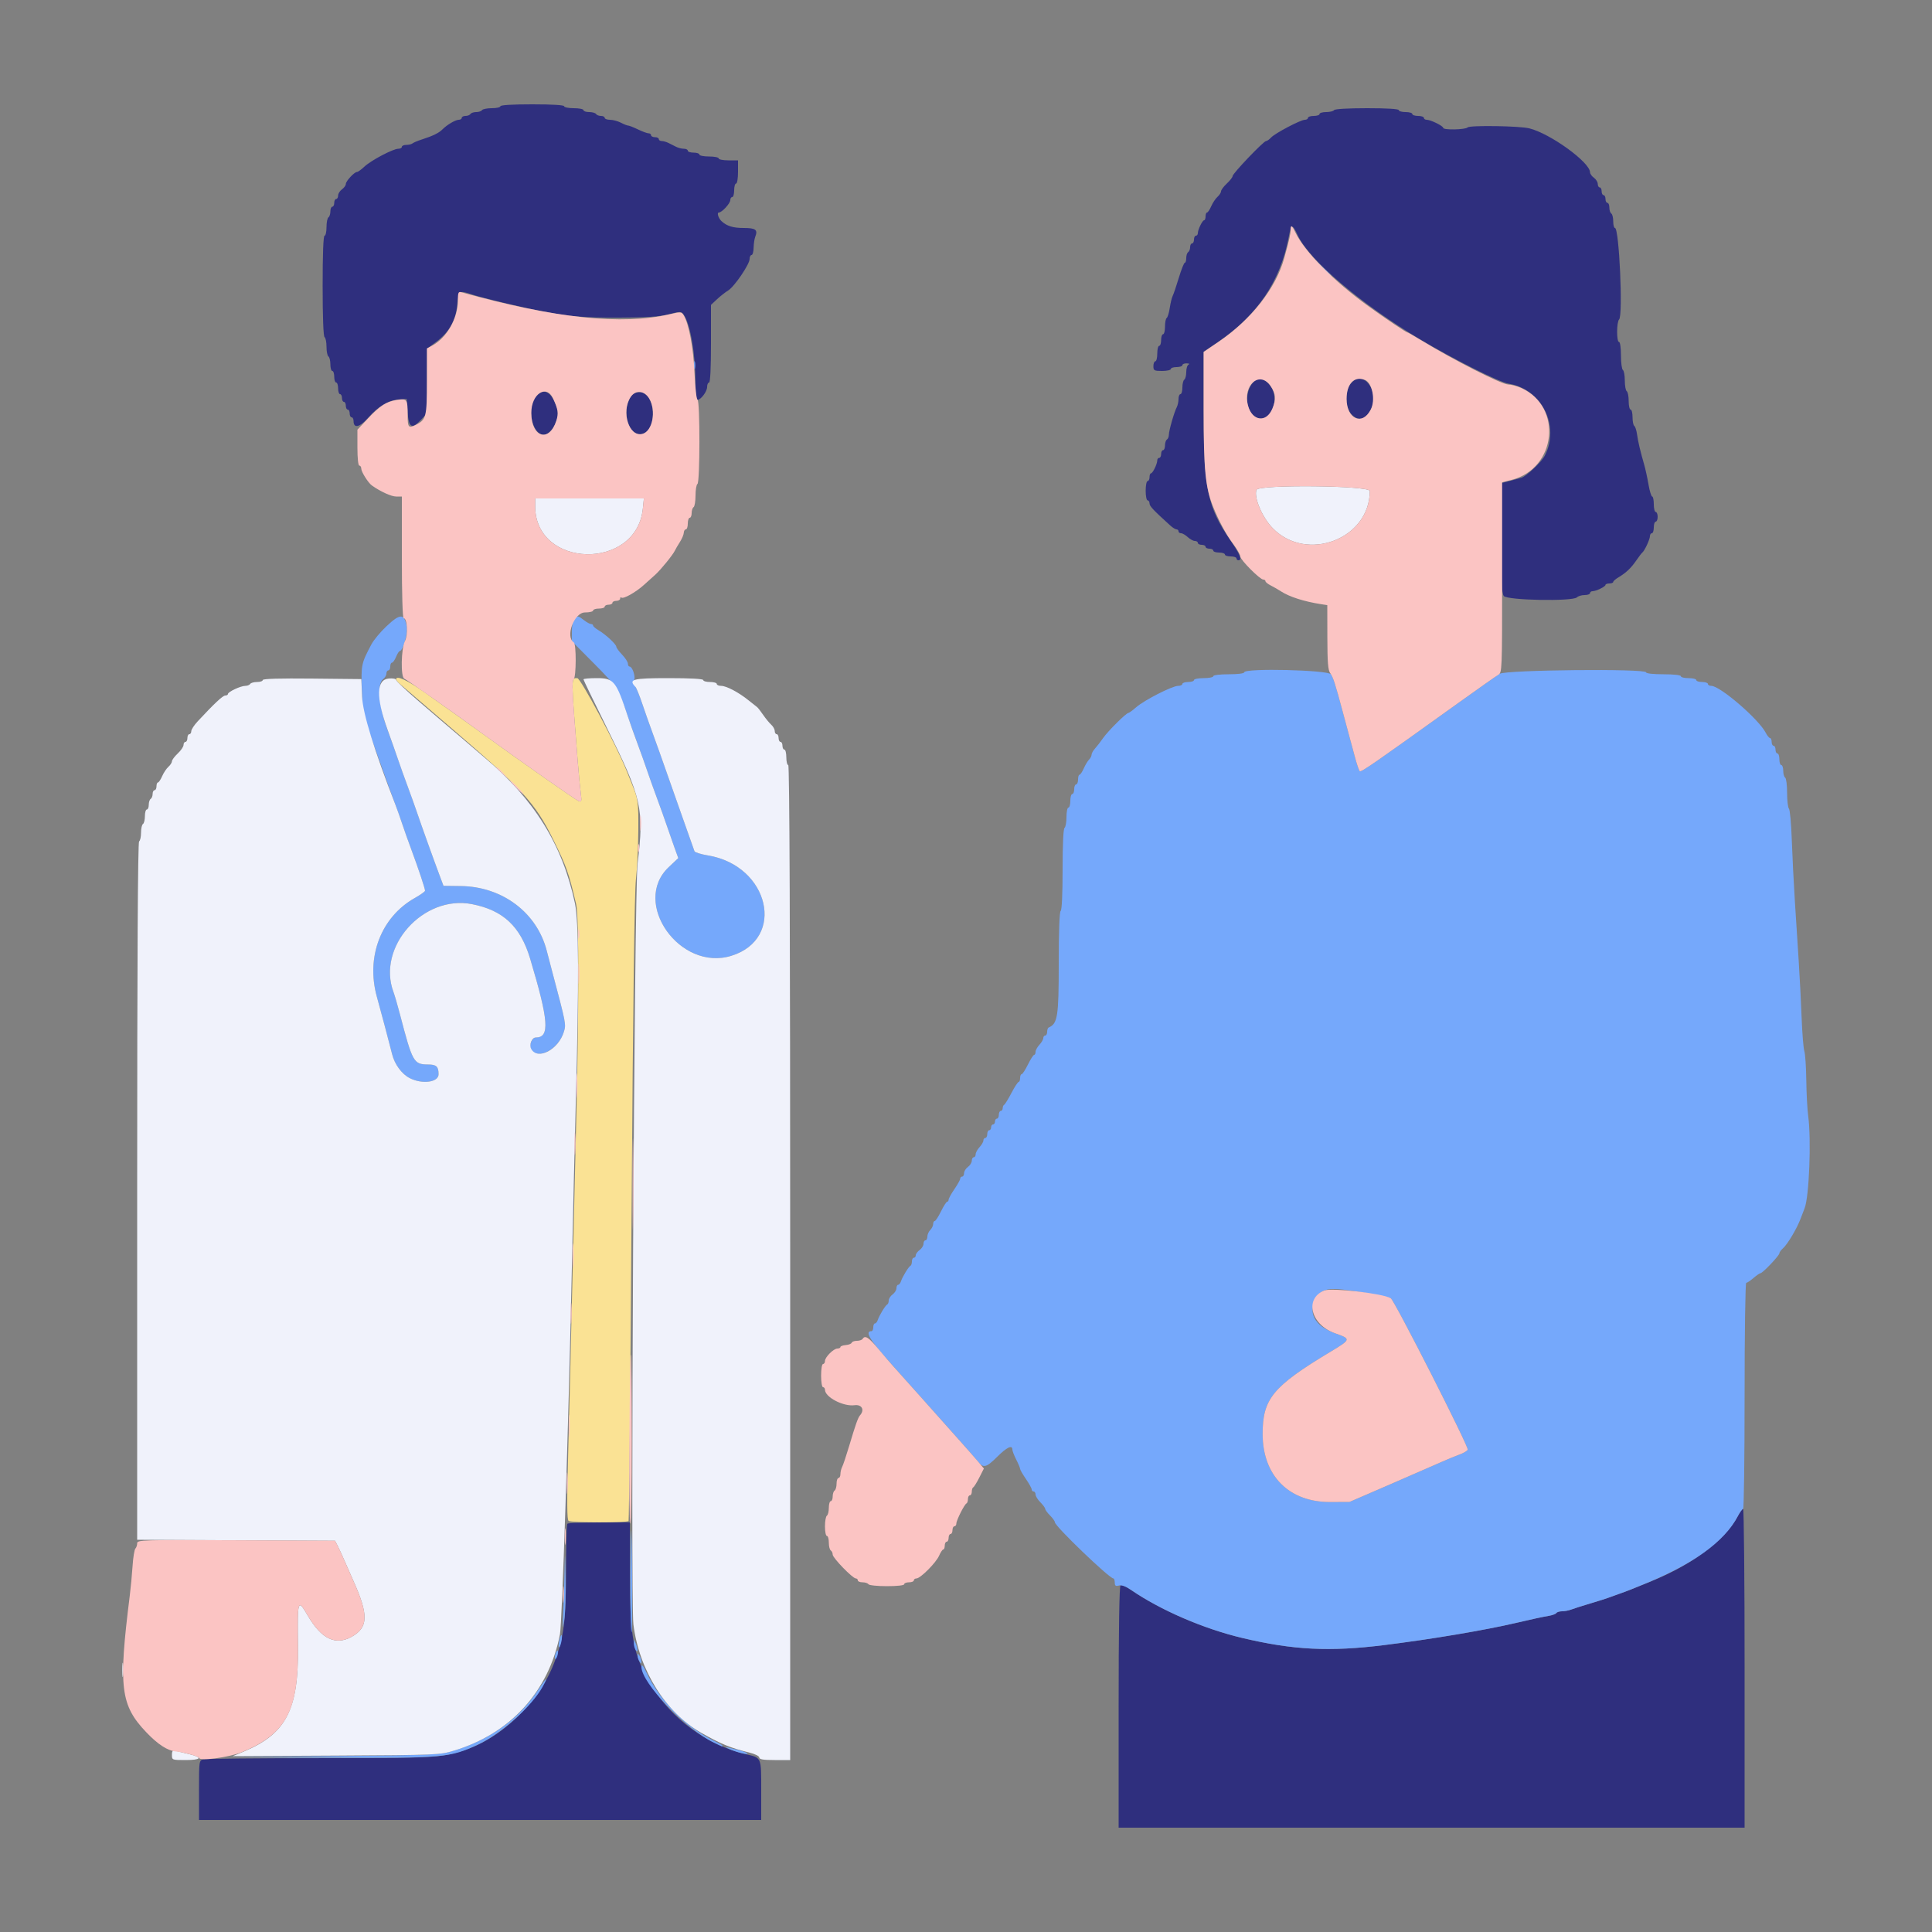 <svg id="svg" version="1.1" xmlns="http://www.w3.org/2000/svg" xmlns:xlink="http://www.w3.org/1999/xlink" width="400" height="400" viewBox="0, 0, 400,400"><rect x="0" y="0" width="400" height="400" fill="#808080" stroke="none"/><g id="svgg"><path id="path0" d="M103.600 22.000 C 103.600 22.220,102.801 22.400,101.824 22.400 C 100.847 22.400,99.936 22.580,99.800 22.800 C 99.664 23.020,99.124 23.200,98.600 23.200 C 98.076 23.200,97.536 23.380,97.400 23.600 C 97.264 23.820,96.803 24.000,96.376 24.000 C 95.949 24.000,95.600 24.180,95.600 24.400 C 95.600 24.620,95.324 24.800,94.986 24.800 C 94.304 24.800,92.526 25.847,91.600 26.792 C 90.886 27.522,89.581 28.162,87.400 28.855 C 86.520 29.135,85.629 29.507,85.420 29.682 C 85.211 29.857,84.626 30.000,84.120 30.000 C 83.614 30.000,83.200 30.180,83.200 30.400 C 83.200 30.620,82.865 30.800,82.456 30.800 C 81.380 30.800,76.809 33.213,75.446 34.500 C 74.805 35.105,74.120 35.600,73.922 35.600 C 73.368 35.600,71.600 37.498,71.600 38.094 C 71.600 38.385,71.240 38.883,70.800 39.200 C 70.360 39.517,70.000 40.097,70.000 40.488 C 70.000 40.880,69.820 41.200,69.600 41.200 C 69.380 41.200,69.200 41.560,69.200 42.000 C 69.200 42.440,69.020 42.800,68.800 42.800 C 68.580 42.800,68.400 43.239,68.400 43.776 C 68.400 44.313,68.220 44.864,68.000 45.000 C 67.780 45.136,67.600 46.047,67.600 47.024 C 67.600 48.001,67.420 48.800,67.200 48.800 C 66.944 48.800,66.800 52.525,66.800 59.176 C 66.800 65.663,66.950 69.645,67.200 69.800 C 67.420 69.936,67.600 70.836,67.600 71.800 C 67.600 72.764,67.780 73.664,68.000 73.800 C 68.220 73.936,68.400 74.667,68.400 75.424 C 68.400 76.181,68.580 76.800,68.800 76.800 C 69.020 76.800,69.200 77.340,69.200 78.000 C 69.200 78.660,69.380 79.200,69.600 79.200 C 69.820 79.200,70.000 79.740,70.000 80.400 C 70.000 81.060,70.180 81.600,70.400 81.600 C 70.620 81.600,70.800 81.960,70.800 82.400 C 70.800 82.840,70.980 83.200,71.200 83.200 C 71.420 83.200,71.600 83.560,71.600 84.000 C 71.600 84.440,71.780 84.800,72.000 84.800 C 72.220 84.800,72.400 85.160,72.400 85.600 C 72.400 86.040,72.580 86.400,72.800 86.400 C 73.020 86.400,73.200 86.741,73.200 87.157 C 73.200 88.796,74.491 88.482,76.312 86.400 C 78.329 84.095,80.537 82.814,82.710 82.687 L 84.200 82.600 84.400 85.400 C 84.631 88.628,85.291 88.941,87.300 86.774 L 88.400 85.587 88.400 78.893 L 88.400 72.199 90.285 70.799 C 92.984 68.797,94.358 66.375,94.665 63.081 C 94.942 60.115,94.991 60.081,97.686 60.957 C 100.025 61.717,107.407 63.492,111.800 64.350 C 117.878 65.538,120.751 65.789,128.000 65.764 C 133.872 65.744,136.443 65.574,138.400 65.076 C 140.842 64.454,141.031 64.455,141.512 65.100 C 142.883 66.936,143.968 73.071,143.988 79.100 C 143.995 81.191,144.167 82.800,144.384 82.800 C 145.090 82.800,146.400 81.061,146.400 80.125 C 146.400 79.616,146.580 79.200,146.800 79.200 C 147.053 79.200,147.200 76.253,147.200 71.160 L 147.200 63.121 148.449 61.954 C 149.136 61.312,150.171 60.499,150.749 60.147 C 152.043 59.359,155.200 54.725,155.200 53.613 C 155.200 53.166,155.380 52.800,155.600 52.800 C 155.820 52.800,156.013 52.125,156.028 51.300 C 156.044 50.475,156.199 49.440,156.373 49.000 C 156.941 47.564,156.451 47.200,153.952 47.200 C 151.768 47.200,150.499 46.810,149.393 45.800 C 148.742 45.205,148.365 44.000,148.831 44.000 C 149.463 44.000,151.200 42.107,151.200 41.418 C 151.200 41.078,151.380 40.800,151.600 40.800 C 151.820 40.800,152.000 40.170,152.000 39.400 C 152.000 38.630,152.180 38.000,152.400 38.000 C 152.622 38.000,152.800 36.933,152.800 35.600 L 152.800 33.200 150.800 33.200 C 149.700 33.200,148.800 33.020,148.800 32.800 C 148.800 32.580,147.900 32.400,146.800 32.400 C 145.700 32.400,144.800 32.220,144.800 32.000 C 144.800 31.780,144.260 31.600,143.600 31.600 C 142.940 31.600,142.400 31.420,142.400 31.200 C 142.400 30.980,142.038 30.800,141.595 30.800 C 141.152 30.800,140.432 30.620,139.995 30.400 C 139.558 30.180,138.842 29.820,138.405 29.600 C 137.968 29.380,137.338 29.200,137.005 29.200 C 136.672 29.200,136.400 29.020,136.400 28.800 C 136.400 28.580,136.040 28.400,135.600 28.400 C 135.160 28.400,134.800 28.220,134.800 28.000 C 134.800 27.780,134.564 27.600,134.275 27.600 C 133.986 27.600,133.005 27.240,132.094 26.800 C 131.184 26.360,130.271 26.000,130.065 26.000 C 129.860 26.000,129.176 25.731,128.546 25.402 C 127.916 25.074,126.905 24.804,126.300 24.802 C 125.695 24.801,125.200 24.620,125.200 24.400 C 125.200 24.180,124.851 24.000,124.424 24.000 C 123.997 24.000,123.536 23.820,123.400 23.600 C 123.264 23.380,122.623 23.200,121.976 23.200 C 121.329 23.200,120.800 23.020,120.800 22.800 C 120.800 22.580,119.900 22.400,118.800 22.400 C 117.700 22.400,116.800 22.220,116.800 22.000 C 116.800 21.749,114.333 21.600,110.200 21.600 C 106.067 21.600,103.600 21.749,103.600 22.000 M276.200 22.800 C 276.064 23.020,275.333 23.200,274.576 23.200 C 273.819 23.200,273.200 23.380,273.200 23.600 C 273.200 23.820,272.660 24.000,272.000 24.000 C 271.340 24.000,270.800 24.180,270.800 24.400 C 270.800 24.620,270.511 24.800,270.158 24.800 C 269.280 24.800,263.951 27.603,263.153 28.485 C 262.797 28.878,262.337 29.200,262.129 29.200 C 261.620 29.200,255.200 35.923,255.200 36.456 C 255.200 36.689,254.660 37.383,254.000 38.000 C 253.340 38.617,252.800 39.343,252.800 39.614 C 252.800 39.884,252.471 40.397,252.070 40.753 C 251.668 41.109,251.084 41.985,250.772 42.700 C 250.460 43.415,250.069 44.000,249.902 44.000 C 249.736 44.000,249.600 44.360,249.600 44.800 C 249.600 45.240,249.465 45.601,249.300 45.603 C 248.941 45.607,248.000 47.544,248.000 48.280 C 248.000 48.566,247.820 48.800,247.600 48.800 C 247.380 48.800,247.200 49.160,247.200 49.600 C 247.200 50.040,247.020 50.400,246.800 50.400 C 246.580 50.400,246.400 50.749,246.400 51.176 C 246.400 51.603,246.220 52.064,246.000 52.200 C 245.780 52.336,245.600 52.887,245.600 53.424 C 245.600 53.961,245.465 54.401,245.300 54.402 C 245.135 54.403,244.580 55.798,244.067 57.502 C 243.553 59.206,242.983 60.889,242.800 61.241 C 242.617 61.594,242.341 62.721,242.187 63.746 C 242.033 64.771,241.748 65.708,241.554 65.829 C 241.359 65.949,241.200 66.757,241.200 67.624 C 241.200 68.491,241.020 69.200,240.800 69.200 C 240.580 69.200,240.400 69.740,240.400 70.400 C 240.400 71.060,240.220 71.600,240.000 71.600 C 239.780 71.600,239.600 72.320,239.600 73.200 C 239.600 74.080,239.420 74.800,239.200 74.800 C 238.980 74.800,238.800 75.250,238.800 75.800 C 238.800 76.719,238.947 76.800,240.600 76.800 C 241.590 76.800,242.400 76.620,242.400 76.400 C 242.400 76.180,242.940 76.000,243.600 76.000 C 244.260 76.000,244.800 75.820,244.800 75.600 C 244.800 75.380,245.205 75.214,245.700 75.232 C 246.195 75.249,246.375 75.354,246.100 75.465 C 245.825 75.576,245.600 76.271,245.600 77.010 C 245.600 77.748,245.420 78.464,245.200 78.600 C 244.980 78.736,244.800 79.467,244.800 80.224 C 244.800 80.981,244.620 81.600,244.400 81.600 C 244.180 81.600,244.000 82.052,244.000 82.605 C 244.000 83.158,243.837 83.923,243.637 84.305 C 243.102 85.328,242.000 89.178,242.000 90.022 C 242.000 90.424,241.820 90.864,241.600 91.000 C 241.380 91.136,241.200 91.687,241.200 92.224 C 241.200 92.761,241.020 93.200,240.800 93.200 C 240.580 93.200,240.400 93.560,240.400 94.000 C 240.400 94.440,240.220 94.800,240.000 94.800 C 239.780 94.800,239.600 95.034,239.600 95.320 C 239.600 96.056,238.659 97.993,238.300 97.997 C 238.135 97.999,238.000 98.360,238.000 98.800 C 238.000 99.240,237.820 99.600,237.600 99.600 C 237.380 99.600,237.200 100.500,237.200 101.600 C 237.200 102.700,237.380 103.600,237.600 103.600 C 237.820 103.600,238.000 103.884,238.000 104.231 C 238.000 104.788,238.748 105.585,242.286 108.796 C 242.773 109.238,243.358 109.600,243.586 109.600 C 243.814 109.600,244.000 109.780,244.000 110.000 C 244.000 110.220,244.236 110.400,244.525 110.400 C 244.813 110.400,245.436 110.760,245.908 111.200 C 246.380 111.640,247.044 112.000,247.383 112.000 C 247.722 112.000,248.000 112.180,248.000 112.400 C 248.000 112.620,248.360 112.800,248.800 112.800 C 249.240 112.800,249.600 112.980,249.600 113.200 C 249.600 113.420,249.960 113.600,250.400 113.600 C 250.840 113.600,251.200 113.780,251.200 114.000 C 251.200 114.220,251.740 114.400,252.400 114.400 C 253.060 114.400,253.600 114.580,253.600 114.800 C 253.600 115.020,254.140 115.200,254.800 115.200 C 255.460 115.200,256.000 115.380,256.000 115.600 C 256.000 115.820,256.180 116.000,256.400 116.000 C 257.223 116.000,256.742 114.780,254.819 111.989 C 249.982 104.968,249.201 101.228,249.200 85.112 L 249.200 72.824 252.100 70.855 C 260.342 65.259,265.044 58.308,266.815 49.100 C 267.349 46.319,267.543 46.284,268.703 48.761 C 271.091 53.859,281.762 62.947,293.787 70.125 C 300.767 74.291,310.383 79.124,312.305 79.431 C 319.197 80.533,323.031 88.151,319.820 94.362 C 319.140 95.677,316.002 98.626,314.958 98.931 C 314.541 99.053,313.435 99.350,312.500 99.592 L 310.800 100.031 310.800 111.339 C 310.800 120.207,310.917 122.807,311.341 123.386 C 312.006 124.296,325.606 124.554,326.486 123.674 C 326.747 123.413,327.464 123.200,328.080 123.200 C 328.696 123.200,329.200 123.020,329.200 122.800 C 329.200 122.580,329.434 122.400,329.720 122.400 C 330.456 122.400,332.393 121.459,332.397 121.100 C 332.399 120.935,332.760 120.800,333.200 120.800 C 333.640 120.800,334.000 120.659,334.000 120.486 C 334.000 120.314,334.495 119.880,335.100 119.521 C 336.653 118.602,337.690 117.616,338.800 116.000 C 339.329 115.230,339.880 114.510,340.025 114.400 C 340.488 114.048,341.600 111.662,341.600 111.020 C 341.600 110.679,341.780 110.400,342.000 110.400 C 342.220 110.400,342.400 109.860,342.400 109.200 C 342.400 108.540,342.580 108.000,342.800 108.000 C 343.020 108.000,343.200 107.550,343.200 107.000 C 343.200 106.450,343.020 106.000,342.800 106.000 C 342.580 106.000,342.400 105.280,342.400 104.400 C 342.400 103.520,342.250 102.800,342.066 102.800 C 341.882 102.800,341.539 101.675,341.303 100.300 C 341.067 98.925,340.666 97.080,340.411 96.200 C 339.611 93.441,339.142 91.453,338.925 89.897 C 338.810 89.071,338.555 88.295,338.358 88.174 C 338.161 88.052,338.000 87.243,338.000 86.376 C 338.000 85.509,337.820 84.800,337.600 84.800 C 337.380 84.800,337.200 84.001,337.200 83.024 C 337.200 82.047,337.020 81.136,336.800 81.000 C 336.580 80.864,336.400 79.874,336.400 78.800 C 336.400 77.726,336.220 76.736,336.000 76.600 C 335.780 76.464,335.600 75.103,335.600 73.576 C 335.600 71.992,335.428 70.800,335.200 70.800 C 334.668 70.800,334.684 66.676,335.218 66.142 C 336.054 65.306,335.234 47.200,334.360 47.200 C 334.162 47.200,334.000 46.581,334.000 45.824 C 334.000 45.067,333.820 44.336,333.600 44.200 C 333.380 44.064,333.200 43.513,333.200 42.976 C 333.200 42.439,333.020 42.000,332.800 42.000 C 332.580 42.000,332.400 41.640,332.400 41.200 C 332.400 40.760,332.220 40.400,332.000 40.400 C 331.780 40.400,331.600 40.040,331.600 39.600 C 331.600 39.160,331.420 38.800,331.200 38.800 C 330.980 38.800,330.800 38.480,330.800 38.088 C 330.800 37.697,330.440 37.117,330.000 36.800 C 329.560 36.483,329.200 35.981,329.200 35.684 C 329.200 33.603,320.930 27.621,316.600 26.569 C 314.533 26.067,304.326 25.914,303.862 26.378 C 303.370 26.870,298.800 26.957,298.800 26.474 C 298.800 26.076,296.199 24.800,295.386 24.800 C 295.064 24.800,294.800 24.620,294.800 24.400 C 294.800 24.180,294.260 24.000,293.600 24.000 C 292.940 24.000,292.400 23.820,292.400 23.600 C 292.400 23.380,291.770 23.200,291.000 23.200 C 290.230 23.200,289.600 23.020,289.600 22.800 C 289.600 22.550,287.141 22.400,283.024 22.400 C 279.071 22.400,276.349 22.560,276.200 22.800 M259.484 79.107 C 257.641 81.143,257.826 84.944,259.832 86.258 C 262.654 88.107,265.222 83.138,263.087 79.959 C 262.012 78.359,260.487 77.999,259.484 79.107 M279.629 79.454 C 278.391 81.028,278.471 84.328,279.781 85.742 C 281.226 87.301,282.682 86.963,283.796 84.808 C 285.779 80.973,282.126 76.279,279.629 79.454 M110.829 82.254 C 109.008 84.569,110.225 90.000,112.565 90.000 C 114.200 90.000,115.976 86.665,115.384 84.706 C 114.273 81.022,112.534 80.086,110.829 82.254 M130.559 82.206 C 128.557 85.263,130.232 90.530,132.988 89.839 C 136.242 89.022,135.723 81.200,132.415 81.200 C 131.578 81.200,131.020 81.502,130.559 82.206 M359.801 313.900 C 357.263 318.774,350.534 323.850,341.994 327.331 C 341.007 327.733,339.795 328.228,339.300 328.431 C 337.358 329.227,336.547 329.538,335.200 330.000 C 334.430 330.264,333.440 330.621,333.000 330.793 C 332.560 330.964,330.850 331.506,329.200 331.996 C 327.550 332.486,325.787 333.048,325.281 333.244 C 324.776 333.440,323.931 333.600,323.405 333.600 C 322.878 333.600,322.348 333.760,322.227 333.956 C 322.106 334.151,321.421 334.412,320.704 334.534 C 319.362 334.762,317.151 335.239,314.000 335.979 C 307.482 337.511,296.375 339.382,286.600 340.596 C 275.267 342.004,267.754 341.627,257.200 339.121 C 249.141 337.207,240.249 333.362,234.099 329.130 C 233.161 328.485,232.215 328.067,231.997 328.202 C 231.741 328.360,231.600 337.345,231.600 353.424 L 231.600 378.400 296.400 378.400 L 361.200 378.400 361.200 345.400 C 361.200 327.250,361.061 312.400,360.891 312.400 C 360.721 312.400,360.231 313.075,359.801 313.900 M117.467 315.467 C 117.320 315.613,117.200 319.650,117.200 324.438 C 117.200 335.621,116.775 339.004,114.690 344.400 C 111.564 352.494,103.721 360.001,95.800 362.482 C 91.205 363.921,89.672 364.000,66.200 364.005 C 53.440 364.008,42.595 364.119,42.100 364.252 C 41.216 364.489,41.200 364.604,41.200 370.647 L 41.200 376.800 99.400 376.800 L 157.600 376.800 157.600 370.649 C 157.600 363.710,157.709 363.965,154.400 363.189 C 146.459 361.329,138.953 355.837,134.804 348.853 C 131.082 342.589,130.400 339.002,130.400 325.700 L 130.400 315.200 124.067 315.200 C 120.583 315.200,117.613 315.320,117.467 315.467 " stroke="none" fill="#2f2f7e" fill-rule="evenodd"></path><path id="path1" d="M273.583 55.300 C 274.564 56.345,275.419 57.200,275.483 57.200 C 275.784 57.200,275.466 56.841,273.700 55.183 L 271.800 53.400 273.583 55.300 M143.693 75.600 C 143.693 76.370,143.775 76.685,143.876 76.300 C 143.976 75.915,143.976 75.285,143.876 74.900 C 143.775 74.515,143.693 74.830,143.693 75.600 M79.973 129.700 C 78.749 130.855,77.366 132.520,76.900 133.400 C 74.798 137.365,74.737 137.657,74.927 142.860 L 75.106 147.800 78.173 156.400 C 79.860 161.130,81.521 165.720,81.863 166.600 C 82.206 167.480,82.812 169.190,83.211 170.400 C 83.611 171.610,84.505 174.130,85.200 176.000 C 86.649 179.900,88.000 183.961,88.000 184.414 C 88.000 184.584,87.041 185.265,85.869 185.926 C 78.880 189.871,75.724 198.120,78.034 206.408 C 78.861 209.376,80.574 215.825,81.186 218.276 C 81.711 220.376,83.184 222.376,84.824 223.212 C 87.418 224.536,90.800 224.086,90.800 222.419 C 90.800 220.821,90.356 220.400,88.657 220.391 C 85.646 220.375,85.412 219.961,82.808 210.000 C 82.319 208.130,81.719 206.065,81.474 205.410 C 77.954 196.009,87.746 185.119,97.841 187.207 C 104.251 188.532,107.770 191.855,109.747 198.445 C 113.631 211.397,113.869 214.800,110.888 214.800 C 110.234 214.800,109.557 216.222,109.848 216.982 C 110.898 219.716,115.610 217.414,116.750 213.610 C 117.220 212.042,117.211 211.997,114.342 201.200 C 113.903 199.550,113.394 197.607,113.210 196.882 C 111.204 188.972,104.031 183.557,95.412 183.446 L 91.825 183.400 91.073 181.400 C 89.884 178.235,87.217 170.810,86.405 168.400 C 85.997 167.190,85.095 164.670,84.400 162.800 C 83.705 160.930,82.804 158.410,82.398 157.200 C 81.991 155.990,80.997 153.200,80.188 151.000 C 78.442 146.252,78.039 141.547,79.300 140.624 C 79.685 140.342,80.000 139.817,80.000 139.456 C 80.000 139.095,80.180 138.800,80.400 138.800 C 80.620 138.800,80.800 138.440,80.800 138.000 C 80.800 137.560,80.958 137.200,81.151 137.200 C 81.345 137.200,81.727 136.660,82.000 136.000 C 82.273 135.340,82.610 134.799,82.749 134.799 C 83.422 134.794,84.473 131.114,84.206 129.693 C 83.695 126.968,82.868 126.969,79.973 129.700 M118.880 128.080 C 118.616 128.344,118.400 129.504,118.400 130.659 L 118.400 132.757 123.000 137.391 C 127.670 142.096,128.062 142.696,129.797 147.800 C 130.321 149.340,131.315 152.130,132.006 154.000 C 132.697 155.870,133.595 158.390,134.000 159.600 C 134.405 160.810,135.305 163.330,136.000 165.200 C 136.695 167.070,137.597 169.590,138.005 170.800 C 138.412 172.010,139.125 174.048,139.587 175.330 L 140.428 177.659 138.449 179.530 C 130.666 186.888,140.745 201.176,151.404 197.894 C 162.802 194.385,159.285 179.215,146.586 177.110 C 145.122 176.868,143.861 176.474,143.784 176.235 C 143.707 175.996,142.714 173.190,141.577 170.000 C 140.440 166.810,138.823 162.220,137.982 159.800 C 137.141 157.380,135.890 153.870,135.201 152.000 C 134.513 150.130,133.493 147.250,132.935 145.600 C 132.377 143.950,131.737 142.376,131.513 142.102 C 131.289 141.828,131.205 141.225,131.326 140.762 C 131.561 139.862,130.894 138.000,130.336 138.000 C 130.151 138.000,130.000 137.728,130.000 137.396 C 130.000 137.064,129.460 136.228,128.800 135.537 C 128.140 134.846,127.600 134.110,127.600 133.901 C 127.600 133.404,125.415 131.372,123.951 130.507 C 123.318 130.133,122.800 129.686,122.800 129.514 C 122.800 129.341,122.603 129.200,122.363 129.200 C 122.123 129.200,121.469 128.840,120.909 128.400 C 119.723 127.467,119.524 127.436,118.880 128.080 M257.600 139.200 C 257.600 139.433,256.267 139.600,254.400 139.600 C 252.533 139.600,251.200 139.767,251.200 140.000 C 251.200 140.220,250.300 140.400,249.200 140.400 C 248.100 140.400,247.200 140.580,247.200 140.800 C 247.200 141.020,246.660 141.200,246.000 141.200 C 245.340 141.200,244.800 141.380,244.800 141.600 C 244.800 141.820,244.402 142.000,243.915 142.000 C 242.716 142.000,236.921 144.952,235.246 146.416 C 234.501 147.067,233.774 147.600,233.631 147.600 C 233.175 147.600,229.405 151.343,228.394 152.800 C 227.859 153.570,227.102 154.549,226.711 154.975 C 226.320 155.402,226.000 155.974,226.000 156.247 C 226.000 156.520,225.764 156.981,225.475 157.271 C 225.187 157.562,224.693 158.385,224.378 159.100 C 224.063 159.815,223.669 160.400,223.502 160.400 C 223.336 160.400,223.200 160.850,223.200 161.400 C 223.200 161.950,223.020 162.400,222.800 162.400 C 222.580 162.400,222.400 162.850,222.400 163.400 C 222.400 163.950,222.220 164.400,222.000 164.400 C 221.780 164.400,221.600 165.030,221.600 165.800 C 221.600 166.570,221.420 167.200,221.200 167.200 C 220.980 167.200,220.800 168.089,220.800 169.176 C 220.800 170.263,220.620 171.264,220.400 171.400 C 220.154 171.552,220.000 174.863,220.000 180.000 C 220.000 185.137,219.846 188.448,219.600 188.600 C 219.350 188.755,219.200 192.817,219.200 199.462 C 219.200 210.500,218.973 211.945,217.114 212.733 C 216.942 212.807,216.800 213.212,216.800 213.633 C 216.800 214.055,216.620 214.400,216.400 214.400 C 216.180 214.400,216.000 214.636,216.000 214.925 C 216.000 215.213,215.640 215.836,215.200 216.308 C 214.760 216.780,214.400 217.444,214.400 217.783 C 214.400 218.122,214.265 218.403,214.100 218.406 C 213.935 218.410,213.360 219.310,212.821 220.406 C 212.283 221.503,211.698 222.400,211.521 222.400 C 211.345 222.400,211.200 222.760,211.200 223.200 C 211.200 223.640,211.065 224.001,210.900 224.001 C 210.735 224.002,210.060 225.037,209.400 226.301 C 208.740 227.566,208.065 228.660,207.900 228.733 C 207.735 228.807,207.600 229.122,207.600 229.433 C 207.600 229.745,207.420 230.000,207.200 230.000 C 206.980 230.000,206.800 230.360,206.800 230.800 C 206.800 231.240,206.620 231.600,206.400 231.600 C 206.180 231.600,206.000 231.870,206.000 232.200 C 206.000 232.530,205.820 232.800,205.600 232.800 C 205.380 232.800,205.200 233.070,205.200 233.400 C 205.200 233.730,205.020 234.000,204.800 234.000 C 204.580 234.000,204.400 234.360,204.400 234.800 C 204.400 235.240,204.220 235.600,204.000 235.600 C 203.780 235.600,203.600 235.836,203.600 236.125 C 203.600 236.413,203.240 237.036,202.800 237.508 C 202.360 237.980,202.000 238.644,202.000 238.983 C 202.000 239.322,201.820 239.600,201.600 239.600 C 201.380 239.600,201.200 239.920,201.200 240.312 C 201.200 240.703,200.840 241.283,200.400 241.600 C 199.960 241.917,199.600 242.497,199.600 242.888 C 199.600 243.280,199.420 243.600,199.200 243.600 C 198.980 243.600,198.800 243.793,198.800 244.028 C 198.800 244.263,198.260 245.241,197.600 246.200 C 196.940 247.159,196.400 248.137,196.400 248.372 C 196.400 248.607,196.265 248.803,196.100 248.806 C 195.935 248.810,195.360 249.710,194.821 250.806 C 194.283 251.903,193.698 252.800,193.521 252.800 C 193.345 252.800,193.200 253.083,193.200 253.429 C 193.200 253.774,192.930 254.327,192.600 254.657 C 192.270 254.987,192.000 255.604,192.000 256.029 C 192.000 256.453,191.820 256.800,191.600 256.800 C 191.380 256.800,191.200 257.120,191.200 257.512 C 191.200 257.903,190.840 258.483,190.400 258.800 C 189.960 259.117,189.600 259.607,189.600 259.888 C 189.600 260.170,189.420 260.400,189.200 260.400 C 188.980 260.400,188.800 260.745,188.800 261.167 C 188.800 261.588,188.665 261.993,188.500 262.067 C 188.124 262.234,186.825 264.364,186.529 265.300 C 186.407 265.685,186.148 266.000,185.953 266.000 C 185.759 266.000,185.600 266.320,185.600 266.712 C 185.600 267.103,185.240 267.683,184.800 268.000 C 184.360 268.317,184.000 268.882,184.000 269.255 C 184.000 269.628,183.865 269.993,183.700 270.067 C 183.324 270.234,182.025 272.364,181.729 273.300 C 181.607 273.685,181.348 274.000,181.153 274.000 C 180.959 274.000,180.800 274.360,180.800 274.800 C 180.800 275.240,180.639 275.600,180.443 275.600 C 178.965 275.600,180.074 277.437,184.549 282.400 C 185.243 283.170,188.132 286.410,190.969 289.600 C 193.806 292.790,197.364 296.777,198.875 298.461 C 200.387 300.144,201.991 301.989,202.441 302.561 C 203.589 304.020,204.187 303.878,206.476 301.600 C 208.448 299.639,209.600 299.091,209.600 300.115 C 209.600 300.399,209.960 301.337,210.400 302.200 C 210.840 303.063,211.200 303.924,211.200 304.113 C 211.200 304.301,211.740 305.241,212.400 306.200 C 213.060 307.159,213.600 308.137,213.600 308.372 C 213.600 308.607,213.780 308.800,214.000 308.800 C 214.220 308.800,214.400 309.078,214.400 309.418 C 214.400 309.758,214.850 310.486,215.400 311.036 C 215.950 311.586,216.400 312.200,216.400 312.400 C 216.400 312.600,216.850 313.214,217.400 313.764 C 217.950 314.314,218.400 314.945,218.400 315.167 C 218.400 315.969,229.643 326.772,230.500 326.793 C 230.665 326.797,230.800 327.181,230.800 327.647 C 230.800 328.316,230.980 328.446,231.660 328.268 C 232.223 328.121,233.085 328.433,234.162 329.174 C 240.246 333.360,249.177 337.216,257.200 339.121 C 267.754 341.627,275.267 342.004,286.600 340.596 C 296.375 339.382,307.482 337.511,314.000 335.979 C 317.151 335.239,319.362 334.762,320.704 334.534 C 321.421 334.412,322.106 334.151,322.227 333.956 C 322.348 333.760,322.878 333.600,323.405 333.600 C 323.931 333.600,324.776 333.440,325.281 333.244 C 325.787 333.048,327.550 332.486,329.200 331.996 C 330.850 331.506,332.560 330.964,333.000 330.793 C 333.440 330.621,334.430 330.264,335.200 330.000 C 335.970 329.736,337.050 329.333,337.600 329.106 C 338.150 328.879,338.960 328.551,339.400 328.378 C 350.228 324.109,356.981 319.317,359.801 313.900 C 360.231 313.075,360.721 312.400,360.891 312.400 C 361.061 312.400,361.200 301.870,361.200 289.000 C 361.200 276.130,361.352 265.600,361.538 265.600 C 361.724 265.600,362.399 265.150,363.038 264.600 C 363.677 264.051,364.332 263.601,364.494 263.600 C 364.931 263.600,368.400 259.948,368.400 259.489 C 368.400 259.272,368.741 258.798,369.157 258.437 C 370.065 257.650,372.036 254.347,372.760 252.400 C 373.046 251.630,373.428 250.640,373.608 250.200 C 374.569 247.854,375.038 235.953,374.364 231.020 C 374.185 229.712,374.009 226.395,373.974 223.650 C 373.939 220.906,373.757 218.197,373.570 217.630 C 373.384 217.064,373.132 213.990,373.012 210.800 C 372.891 207.610,372.619 202.300,372.407 199.000 C 372.195 195.700,371.830 190.030,371.598 186.400 C 371.365 182.770,371.081 177.100,370.966 173.800 C 370.852 170.500,370.588 167.629,370.379 167.420 C 370.171 167.211,370.000 165.737,370.000 164.144 C 370.000 162.551,369.820 161.136,369.600 161.000 C 369.380 160.864,369.200 160.223,369.200 159.576 C 369.200 158.929,369.020 158.400,368.800 158.400 C 368.580 158.400,368.400 157.860,368.400 157.200 C 368.400 156.540,368.220 156.000,368.000 156.000 C 367.780 156.000,367.600 155.640,367.600 155.200 C 367.600 154.760,367.420 154.400,367.200 154.400 C 366.980 154.400,366.800 154.040,366.800 153.600 C 366.800 153.160,366.650 152.800,366.468 152.800 C 366.285 152.800,365.881 152.305,365.570 151.700 C 364.130 148.895,356.123 142.000,354.305 142.000 C 353.917 142.000,353.600 141.820,353.600 141.600 C 353.600 141.380,353.060 141.200,352.400 141.200 C 351.740 141.200,351.200 141.020,351.200 140.800 C 351.200 140.580,350.480 140.400,349.600 140.400 C 348.720 140.400,348.000 140.220,348.000 140.000 C 348.000 139.763,346.533 139.600,344.400 139.600 C 342.267 139.600,340.800 139.437,340.800 139.200 C 340.800 138.397,311.804 138.684,310.504 139.500 C 309.890 139.885,305.998 142.630,301.854 145.600 C 283.991 158.404,281.786 159.930,281.521 159.672 C 281.367 159.522,280.962 158.365,280.621 157.100 C 280.279 155.835,279.743 153.855,279.430 152.700 C 279.116 151.545,278.477 149.160,278.008 147.400 C 276.696 142.469,276.102 140.537,275.617 139.631 C 275.120 138.703,257.600 138.284,257.600 139.200 M282.382 267.627 C 285.122 268.081,287.622 268.596,287.938 268.773 C 288.693 269.196,304.111 299.533,303.879 300.138 C 303.781 300.394,303.003 300.853,302.150 301.158 C 301.298 301.464,299.700 302.120,298.600 302.617 C 297.500 303.114,292.730 305.194,288.000 307.240 L 279.400 310.960 275.400 310.979 C 266.911 311.020,261.453 305.563,261.417 297.000 C 261.386 289.617,263.473 287.074,275.501 279.844 C 279.740 277.296,279.757 277.220,276.379 276.027 C 272.097 274.515,270.639 271.649,272.617 268.630 C 273.968 266.568,275.209 266.441,282.382 267.627 M130.510 326.200 C 130.493 332.140,130.597 337.418,130.740 337.928 C 130.986 338.807,130.916 320.395,130.660 317.000 C 130.594 316.120,130.526 320.260,130.510 326.200 M116.889 325.439 C 116.840 328.100,116.717 331.970,116.615 334.039 C 116.445 337.512,116.460 337.616,116.819 335.400 C 117.033 334.080,117.156 330.210,117.093 326.800 C 116.983 320.869,116.974 320.810,116.889 325.439 M115.800 339.600 C 115.648 340.291,115.614 340.947,115.724 341.057 C 115.834 341.167,116.048 340.691,116.200 340.000 C 116.352 339.309,116.386 338.653,116.276 338.543 C 116.166 338.433,115.952 338.909,115.800 339.600 M131.234 340.200 C 131.222 340.640,131.387 341.270,131.600 341.600 C 132.114 342.395,132.114 341.396,131.600 340.200 L 131.256 339.400 131.234 340.200 M115.000 342.400 C 114.850 342.873,114.817 343.350,114.927 343.460 C 115.037 343.570,115.250 343.273,115.400 342.800 C 115.550 342.327,115.583 341.850,115.473 341.740 C 115.363 341.630,115.150 341.927,115.000 342.400 M132.012 342.800 C 132.012 343.130,132.187 343.670,132.400 344.000 C 132.745 344.533,132.788 344.533,132.788 344.000 C 132.788 343.670,132.613 343.130,132.400 342.800 C 132.055 342.267,132.012 342.267,132.012 342.800 M132.800 345.108 C 132.800 348.426,141.973 358.016,147.800 360.791 C 148.460 361.105,149.135 361.426,149.300 361.505 C 149.465 361.583,149.600 361.555,149.600 361.442 C 149.600 361.330,148.925 360.925,148.100 360.544 C 142.354 357.887,136.513 352.046,133.856 346.300 C 133.198 344.877,132.800 344.428,132.800 345.108 M111.403 349.900 C 107.511 355.830,101.463 360.189,93.986 362.454 C 91.090 363.331,90.341 363.365,69.200 363.593 L 47.400 363.829 68.400 363.914 C 91.977 364.011,93.109 363.909,99.000 361.179 C 103.719 358.993,110.077 353.308,112.326 349.264 C 113.653 346.878,113.167 347.213,111.403 349.900 M151.038 362.133 C 152.462 362.796,155.131 363.431,154.732 363.012 C 154.584 362.857,153.864 362.578,153.132 362.392 C 149.746 361.533,149.751 361.533,151.038 362.133 " stroke="none" fill="#75a8fb" fill-rule="evenodd"></path><path id="path2" d="M260.139 101.414 C 259.554 102.939,261.306 107.093,263.480 109.333 C 270.517 116.584,283.600 111.591,283.600 101.654 C 283.600 100.513,260.575 100.278,260.139 101.414 M110.800 104.804 C 110.800 117.732,131.762 118.218,133.093 105.322 L 133.312 103.200 122.056 103.200 L 110.800 103.200 110.800 104.804 M54.400 140.793 C 54.400 141.017,53.871 141.200,53.224 141.200 C 52.577 141.200,51.936 141.380,51.800 141.600 C 51.664 141.820,51.210 142.000,50.790 142.000 C 49.842 142.000,47.200 143.232,47.200 143.674 C 47.200 143.853,46.948 144.000,46.641 144.000 C 46.130 144.000,44.351 145.667,40.900 149.379 C 40.185 150.148,39.600 151.052,39.600 151.389 C 39.600 151.725,39.420 152.000,39.200 152.000 C 38.980 152.000,38.800 152.360,38.800 152.800 C 38.800 153.240,38.620 153.600,38.400 153.600 C 38.180 153.600,38.000 153.888,38.000 154.240 C 38.000 154.591,37.460 155.383,36.800 156.000 C 36.140 156.617,35.600 157.343,35.600 157.614 C 35.600 157.884,35.271 158.397,34.870 158.753 C 34.468 159.109,33.884 159.985,33.572 160.700 C 33.260 161.415,32.869 162.000,32.702 162.000 C 32.536 162.000,32.400 162.360,32.400 162.800 C 32.400 163.240,32.220 163.600,32.000 163.600 C 31.780 163.600,31.600 163.949,31.600 164.376 C 31.600 164.803,31.420 165.264,31.200 165.400 C 30.980 165.536,30.800 166.087,30.800 166.624 C 30.800 167.161,30.620 167.600,30.400 167.600 C 30.180 167.600,30.000 168.219,30.000 168.976 C 30.000 169.733,29.820 170.464,29.600 170.600 C 29.380 170.736,29.200 171.546,29.200 172.400 C 29.200 173.254,29.020 174.064,28.800 174.200 C 28.536 174.363,28.400 198.936,28.400 246.620 L 28.400 318.793 48.885 318.896 L 69.369 319.000 69.886 320.000 C 70.170 320.550,70.831 321.990,71.356 323.200 C 71.881 324.410,72.681 326.225,73.134 327.232 C 76.353 334.390,76.272 336.960,72.769 338.894 C 69.457 340.721,66.543 339.316,63.753 334.545 C 61.623 330.903,61.570 331.067,61.688 340.900 C 61.844 353.927,59.269 358.935,50.520 362.615 L 48.200 363.591 69.600 363.476 C 90.517 363.363,91.067 363.340,93.986 362.455 C 105.696 358.904,113.589 350.251,115.928 338.400 C 116.378 336.118,117.694 295.636,118.404 262.200 C 118.629 251.640,118.995 236.250,119.218 228.000 C 119.883 203.365,119.828 190.756,119.038 187.035 C 116.452 174.850,110.616 165.466,100.200 156.741 C 99.320 156.004,98.510 155.311,98.400 155.201 C 98.290 155.090,97.030 154.010,95.600 152.800 C 94.170 151.590,92.550 150.213,92.000 149.740 C 91.450 149.266,88.975 147.141,86.500 145.017 C 84.025 142.892,82.000 140.974,82.000 140.753 C 82.000 140.532,81.337 140.408,80.526 140.476 C 77.886 140.698,77.796 144.344,80.265 151.155 C 81.032 153.270,81.991 155.990,82.398 157.200 C 82.804 158.410,83.705 160.930,84.400 162.800 C 85.095 164.670,85.997 167.190,86.405 168.400 C 87.217 170.810,89.884 178.235,91.073 181.400 L 91.825 183.400 95.412 183.446 C 104.031 183.557,111.204 188.972,113.210 196.882 C 113.394 197.607,113.903 199.550,114.342 201.200 C 117.211 211.997,117.220 212.042,116.750 213.610 C 115.639 217.317,111.282 219.596,109.975 217.153 C 109.508 216.280,110.117 214.800,110.944 214.800 C 113.865 214.800,113.611 211.331,109.747 198.445 C 107.759 191.818,104.177 188.462,97.740 187.196 C 87.640 185.209,77.966 196.041,81.474 205.410 C 81.719 206.065,82.319 208.130,82.808 210.000 C 85.412 219.961,85.646 220.375,88.657 220.391 C 90.356 220.400,90.800 220.821,90.800 222.419 C 90.800 224.086,87.418 224.536,84.824 223.212 C 83.184 222.376,81.711 220.376,81.186 218.276 C 80.574 215.825,78.861 209.376,78.034 206.408 C 75.724 198.120,78.880 189.871,85.869 185.926 C 87.041 185.265,88.000 184.584,88.000 184.414 C 88.000 183.961,86.649 179.900,85.200 176.000 C 84.505 174.130,83.611 171.610,83.211 170.400 C 82.812 169.190,82.206 167.480,81.863 166.600 C 77.442 155.238,75.108 147.660,74.964 144.200 L 74.813 140.600 64.607 140.493 C 57.886 140.423,54.400 140.525,54.400 140.793 M120.800 140.652 C 120.800 140.791,122.952 145.246,125.581 150.552 C 132.913 165.347,133.381 167.406,132.004 178.800 C 131.321 184.456,130.515 331.277,131.140 336.307 C 132.319 345.804,137.791 354.546,145.200 358.770 C 149.218 361.061,151.265 361.902,155.100 362.838 C 156.305 363.133,157.200 363.575,157.200 363.876 C 157.200 364.264,158.027 364.400,160.400 364.400 L 163.600 364.400 163.600 261.400 C 163.600 193.000,163.466 158.400,163.200 158.400 C 162.980 158.400,162.800 157.680,162.800 156.800 C 162.800 155.920,162.620 155.200,162.400 155.200 C 162.180 155.200,162.000 154.840,162.000 154.400 C 162.000 153.960,161.820 153.600,161.600 153.600 C 161.380 153.600,161.200 153.240,161.200 152.800 C 161.200 152.360,161.020 152.000,160.800 152.000 C 160.580 152.000,160.400 151.706,160.400 151.347 C 160.400 150.988,160.076 150.403,159.681 150.047 C 159.286 149.691,158.529 148.770,158.000 148.000 C 157.471 147.230,156.906 146.506,156.744 146.392 C 156.582 146.277,155.787 145.647,154.976 144.992 C 152.943 143.347,150.390 142.000,149.306 142.000 C 148.808 142.000,148.400 141.820,148.400 141.600 C 148.400 141.380,147.770 141.200,147.000 141.200 C 146.230 141.200,145.600 141.020,145.600 140.800 C 145.600 140.548,142.933 140.400,138.400 140.400 C 130.935 140.400,130.045 140.637,131.565 142.220 C 131.766 142.429,132.384 143.950,132.940 145.600 C 133.495 147.250,134.513 150.130,135.201 152.000 C 135.890 153.870,137.141 157.380,137.982 159.800 C 138.823 162.220,140.440 166.810,141.577 170.000 C 142.714 173.190,143.707 175.996,143.784 176.235 C 143.861 176.474,145.122 176.868,146.586 177.110 C 159.285 179.215,162.802 194.385,151.404 197.894 C 140.745 201.176,130.666 186.888,138.449 179.530 L 140.428 177.659 139.587 175.330 C 139.125 174.048,138.412 172.010,138.005 170.800 C 137.597 169.590,136.695 167.070,136.000 165.200 C 135.305 163.330,134.405 160.810,134.000 159.600 C 133.595 158.390,132.695 155.870,132.000 154.000 C 131.305 152.130,130.411 149.610,130.011 148.400 C 127.563 140.977,127.099 140.400,123.573 140.400 C 122.048 140.400,120.800 140.514,120.800 140.652 M25.324 345.800 C 25.326 347.120,25.401 347.612,25.490 346.893 C 25.579 346.174,25.577 345.094,25.486 344.493 C 25.395 343.892,25.322 344.480,25.324 345.800 M35.600 363.353 C 35.600 364.383,35.647 364.400,38.400 364.400 C 41.637 364.400,42.040 363.866,39.300 363.208 C 38.255 362.957,36.995 362.652,36.500 362.529 C 35.739 362.341,35.600 362.469,35.600 363.353 " stroke="none" fill="#f0f2fb" fill-rule="evenodd"></path><path id="path3" d="M82.000 140.653 C 82.000 140.792,82.405 141.258,82.900 141.688 C 83.395 142.118,88.030 146.099,93.200 150.535 C 108.287 163.479,110.780 166.204,114.580 173.905 C 117.299 179.416,117.754 180.702,119.282 187.200 C 119.901 189.829,119.874 209.426,119.216 235.600 C 118.981 244.950,118.612 260.340,118.397 269.800 C 118.182 279.260,117.839 293.209,117.636 300.797 C 117.357 311.220,117.381 314.667,117.733 314.891 C 118.348 315.282,129.898 315.288,130.140 314.898 C 130.243 314.731,130.526 285.616,130.769 250.198 C 131.060 207.872,131.365 184.523,131.660 182.074 C 131.906 180.025,132.129 175.525,132.154 172.074 C 132.199 165.999,132.121 165.440,130.791 162.200 C 130.610 161.760,130.139 160.590,129.743 159.600 C 127.630 154.306,120.223 140.400,119.517 140.400 C 118.207 140.400,118.204 139.773,119.594 157.400 C 119.802 160.040,120.089 163.082,120.232 164.160 C 120.465 165.919,120.420 166.093,119.791 165.852 C 119.192 165.622,107.521 157.440,100.359 152.230 C 99.127 151.334,96.787 149.656,95.159 148.503 C 93.532 147.349,90.310 145.058,88.000 143.411 C 84.389 140.837,82.000 139.739,82.000 140.653 " stroke="none" fill="#fae294" fill-rule="evenodd"></path><path id="path4" d="M267.200 47.654 C 267.200 48.459,266.933 49.637,265.896 53.400 C 264.174 59.650,259.078 66.158,252.300 70.764 L 249.200 72.870 249.200 84.735 C 249.200 97.356,249.550 100.913,251.194 105.000 C 252.327 107.817,253.869 110.677,255.228 112.486 C 256.093 113.637,256.800 114.868,256.800 115.222 C 256.800 115.924,260.865 120.000,261.566 120.000 C 261.805 120.000,262.000 120.150,262.000 120.332 C 262.000 120.515,262.495 120.914,263.100 121.218 C 263.705 121.522,264.650 122.066,265.200 122.426 C 266.929 123.559,270.005 124.544,273.500 125.086 L 274.800 125.288 274.813 131.944 C 274.823 137.109,274.955 138.771,275.402 139.362 C 275.986 140.133,276.455 141.583,278.007 147.400 C 278.476 149.160,279.105 151.500,279.404 152.600 C 279.703 153.700,280.239 155.680,280.595 157.000 C 280.950 158.320,281.367 159.522,281.521 159.672 C 281.786 159.931,284.363 158.146,301.844 145.600 C 305.983 142.630,309.736 139.989,310.184 139.730 C 310.988 139.268,311.000 138.967,311.000 119.559 L 311.000 99.856 312.977 99.350 C 322.237 96.978,323.590 84.272,315.000 80.348 C 314.120 79.946,312.900 79.614,312.289 79.609 C 310.900 79.598,301.145 74.648,294.212 70.437 C 292.731 69.537,291.437 68.800,291.337 68.800 C 291.090 68.800,286.812 65.921,283.400 63.459 C 276.144 58.224,270.118 52.141,268.185 48.100 C 267.460 46.585,267.200 46.467,267.200 47.654 M94.800 62.207 C 94.800 65.931,92.512 69.934,89.446 71.576 L 88.400 72.135 88.391 78.968 C 88.382 86.297,88.236 86.874,86.126 87.953 C 84.605 88.731,84.400 88.503,84.400 86.033 C 84.400 82.646,84.290 82.483,82.217 82.797 C 79.985 83.136,78.705 83.959,76.100 86.731 L 74.000 88.965 74.000 92.682 C 74.000 94.894,74.162 96.400,74.400 96.400 C 74.620 96.400,74.800 96.687,74.800 97.038 C 74.800 97.693,76.228 99.962,76.980 100.501 C 78.725 101.754,81.015 102.800,82.011 102.800 L 83.200 102.800 83.200 115.400 C 83.200 122.985,83.349 128.000,83.575 128.000 C 84.321 128.000,84.511 131.426,83.838 132.727 C 83.038 134.274,82.933 140.207,83.700 140.515 C 84.215 140.722,93.444 147.214,100.354 152.230 C 107.872 157.687,119.196 165.624,119.791 165.852 C 120.420 166.093,120.465 165.919,120.232 164.160 C 120.089 163.082,119.801 160.040,119.593 157.400 C 118.429 142.660,118.352 141.088,118.773 140.667 C 119.314 140.126,119.339 133.333,118.800 133.000 C 116.983 131.877,118.864 126.807,121.100 126.803 C 122.035 126.801,122.800 126.620,122.800 126.400 C 122.800 126.180,123.340 126.000,124.000 126.000 C 124.660 126.000,125.200 125.820,125.200 125.600 C 125.200 125.380,125.560 125.200,126.000 125.200 C 126.440 125.200,126.800 125.020,126.800 124.800 C 126.800 124.580,127.160 124.400,127.600 124.400 C 128.040 124.400,128.400 124.190,128.400 123.933 C 128.400 123.677,128.512 123.579,128.650 123.716 C 129.021 124.087,131.593 122.653,133.282 121.134 C 134.097 120.400,135.177 119.429,135.682 118.976 C 136.786 117.985,139.280 114.923,139.705 114.036 C 139.872 113.686,140.354 112.860,140.775 112.200 C 141.197 111.540,141.555 110.685,141.571 110.300 C 141.587 109.915,141.780 109.600,142.000 109.600 C 142.220 109.600,142.400 109.060,142.400 108.400 C 142.400 107.740,142.580 107.200,142.800 107.200 C 143.020 107.200,143.200 106.761,143.200 106.224 C 143.200 105.687,143.380 105.136,143.600 105.000 C 143.820 104.864,144.000 103.784,144.000 102.600 C 144.000 101.416,144.180 100.336,144.400 100.200 C 144.933 99.870,144.943 82.916,144.410 82.733 C 144.196 82.660,143.916 80.174,143.788 77.208 C 143.563 71.999,142.615 66.973,141.529 65.236 C 141.104 64.554,140.903 64.540,138.741 65.045 C 128.770 67.371,114.985 65.922,95.500 60.501 C 94.904 60.336,94.800 60.590,94.800 62.207 M263.087 79.959 C 264.146 81.536,264.228 82.680,263.421 84.612 C 262.177 87.589,259.265 87.213,258.390 83.963 C 257.244 79.707,260.852 76.632,263.087 79.959 M282.582 78.649 C 284.113 79.236,284.820 82.827,283.796 84.808 C 282.042 88.199,278.800 86.763,278.800 82.596 C 278.800 79.438,280.370 77.800,282.582 78.649 M114.510 82.500 C 115.553 84.755,115.671 85.571,115.178 87.106 C 113.699 91.714,110.000 90.561,110.000 85.492 C 110.000 81.553,113.116 79.485,114.510 82.500 M134.404 82.500 C 135.932 85.006,135.101 89.308,132.988 89.839 C 130.232 90.530,128.557 85.263,130.559 82.206 C 131.557 80.684,133.382 80.823,134.404 82.500 M283.600 101.654 C 283.600 111.591,270.517 116.584,263.480 109.333 C 261.306 107.093,259.554 102.939,260.139 101.414 C 260.575 100.278,283.600 100.513,283.600 101.654 M133.093 105.322 C 131.762 118.218,110.800 117.732,110.800 104.804 L 110.800 103.200 122.056 103.200 L 133.312 103.200 133.093 105.322 M102.800 158.925 C 102.800 158.994,103.385 159.579,104.100 160.225 L 105.400 161.400 104.225 160.100 C 103.130 158.888,102.800 158.616,102.800 158.925 M106.800 163.000 C 107.546 163.770,108.247 164.400,108.357 164.400 C 108.467 164.400,107.946 163.770,107.200 163.000 C 106.454 162.230,105.753 161.600,105.643 161.600 C 105.533 161.600,106.054 162.230,106.800 163.000 M132.528 170.400 C 132.528 171.830,132.601 172.415,132.689 171.700 C 132.778 170.985,132.778 169.815,132.689 169.100 C 132.601 168.385,132.528 168.970,132.528 170.400 M132.093 175.600 C 132.093 176.370,132.175 176.685,132.276 176.300 C 132.376 175.915,132.376 175.285,132.276 174.900 C 132.175 174.515,132.093 174.830,132.093 175.600 M119.701 193.400 C 119.705 194.280,119.787 194.593,119.883 194.095 C 119.979 193.598,119.975 192.878,119.875 192.495 C 119.775 192.113,119.696 192.520,119.701 193.400 M119.740 201.600 C 119.740 203.470,119.809 204.235,119.893 203.300 C 119.977 202.365,119.977 200.835,119.893 199.900 C 119.809 198.965,119.740 199.730,119.740 201.600 M119.348 224.800 C 119.348 227.110,119.414 228.055,119.495 226.900 C 119.576 225.745,119.576 223.855,119.495 222.700 C 119.414 221.545,119.348 222.490,119.348 224.800 M130.982 245.200 C 130.982 253.670,131.035 257.135,131.099 252.900 C 131.164 248.665,131.164 241.735,131.099 237.500 C 131.035 233.265,130.982 236.730,130.982 245.200 M118.944 236.800 C 118.944 238.890,119.012 239.745,119.094 238.700 C 119.176 237.655,119.176 235.945,119.094 234.900 C 119.012 233.855,118.944 234.710,118.944 236.800 M118.548 260.000 C 118.548 262.310,118.614 263.255,118.695 262.100 C 118.776 260.945,118.776 259.055,118.695 257.900 C 118.614 256.745,118.548 257.690,118.548 260.000 M274.172 267.186 C 270.024 268.864,271.371 274.259,276.379 276.027 C 279.757 277.220,279.740 277.296,275.501 279.844 C 263.473 287.074,261.386 289.617,261.417 297.000 C 261.453 305.563,266.911 311.020,275.400 310.979 L 279.400 310.960 288.000 307.240 C 292.730 305.194,297.500 303.114,298.600 302.617 C 299.700 302.120,301.298 301.464,302.150 301.158 C 303.003 300.853,303.781 300.394,303.879 300.138 C 304.111 299.533,288.693 269.196,287.938 268.773 C 286.157 267.777,275.693 266.570,274.172 267.186 M118.142 271.800 C 118.141 273.780,118.208 274.640,118.292 273.712 C 118.376 272.784,118.377 271.164,118.295 270.112 C 118.212 269.060,118.143 269.820,118.142 271.800 M178.600 277.200 C 178.464 277.420,177.928 277.600,177.410 277.600 C 176.891 277.600,176.407 277.778,176.333 277.997 C 176.260 278.215,175.705 278.434,175.100 278.484 C 174.495 278.534,174.000 278.715,174.000 278.887 C 174.000 279.059,173.722 279.200,173.382 279.200 C 172.582 279.200,170.800 280.982,170.800 281.782 C 170.800 282.122,170.620 282.400,170.400 282.400 C 170.178 282.400,170.000 283.467,170.000 284.800 C 170.000 286.133,170.178 287.200,170.400 287.200 C 170.620 287.200,170.800 287.439,170.800 287.730 C 170.800 289.258,174.593 291.248,176.911 290.935 C 178.425 290.731,179.065 291.888,178.064 293.020 C 177.639 293.501,177.147 294.889,175.802 299.400 C 175.211 301.380,174.564 303.313,174.364 303.695 C 174.164 304.077,174.000 304.752,174.000 305.195 C 174.000 305.638,173.820 306.000,173.600 306.000 C 173.380 306.000,173.200 306.529,173.200 307.176 C 173.200 307.823,173.020 308.464,172.800 308.600 C 172.580 308.736,172.400 309.287,172.400 309.824 C 172.400 310.361,172.220 310.800,172.000 310.800 C 171.780 310.800,171.600 311.419,171.600 312.176 C 171.600 312.933,171.420 313.664,171.200 313.800 C 170.980 313.936,170.800 314.937,170.800 316.024 C 170.800 317.111,170.980 318.000,171.200 318.000 C 171.420 318.000,171.600 318.619,171.600 319.376 C 171.600 320.133,171.780 320.864,172.000 321.000 C 172.220 321.136,172.400 321.526,172.400 321.867 C 172.400 322.545,176.532 326.800,177.191 326.800 C 177.416 326.800,177.600 326.980,177.600 327.200 C 177.600 327.420,178.039 327.600,178.576 327.600 C 179.113 327.600,179.664 327.780,179.800 328.000 C 179.936 328.220,181.657 328.400,183.624 328.400 C 185.741 328.400,187.200 328.237,187.200 328.000 C 187.200 327.780,187.650 327.600,188.200 327.600 C 188.750 327.600,189.200 327.420,189.200 327.200 C 189.200 326.980,189.441 326.800,189.736 326.800 C 190.556 326.800,193.782 323.566,194.425 322.100 C 194.739 321.385,195.131 320.800,195.298 320.800 C 195.464 320.800,195.600 320.440,195.600 320.000 C 195.600 319.560,195.780 319.200,196.000 319.200 C 196.220 319.200,196.400 318.840,196.400 318.400 C 196.400 317.960,196.580 317.600,196.800 317.600 C 197.020 317.600,197.200 317.240,197.200 316.800 C 197.200 316.360,197.380 316.000,197.600 316.000 C 197.820 316.000,198.000 315.747,198.000 315.438 C 198.000 314.772,199.668 311.459,200.100 311.267 C 200.265 311.193,200.400 310.788,200.400 310.367 C 200.400 309.945,200.580 309.600,200.800 309.600 C 201.020 309.600,201.200 309.255,201.200 308.833 C 201.200 308.412,201.335 308.007,201.500 307.933 C 201.665 307.860,202.229 306.954,202.753 305.920 L 203.705 304.040 202.601 302.720 C 201.994 301.994,200.289 300.050,198.812 298.400 C 197.336 296.750,193.806 292.790,190.969 289.600 C 188.132 286.410,185.396 283.350,184.888 282.800 C 184.380 282.250,183.027 280.677,181.882 279.305 C 179.849 276.868,179.101 276.389,178.600 277.200 M130.308 297.838 C 130.249 307.429,130.335 315.360,130.500 315.462 C 130.665 315.564,130.800 307.717,130.800 298.024 C 130.800 288.331,130.714 280.400,130.608 280.400 C 130.503 280.400,130.368 288.247,130.308 297.838 M117.744 295.200 C 117.744 297.290,117.812 298.145,117.894 297.100 C 117.976 296.055,117.976 294.345,117.894 293.300 C 117.812 292.255,117.744 293.110,117.744 295.200 M117.342 307.000 C 117.341 308.980,117.408 309.840,117.492 308.912 C 117.576 307.984,117.577 306.364,117.495 305.312 C 117.412 304.260,117.343 305.020,117.342 307.000 M116.931 318.200 C 116.933 319.740,117.005 320.321,117.092 319.491 C 117.179 318.661,117.177 317.401,117.089 316.691 C 117.000 315.981,116.929 316.660,116.931 318.200 M28.400 319.516 C 28.400 319.914,28.233 320.411,28.029 320.620 C 27.825 320.829,27.564 322.440,27.449 324.200 C 27.334 325.960,27.070 328.750,26.863 330.400 C 24.484 349.361,24.932 353.039,30.308 358.671 C 32.694 361.171,34.683 362.462,36.400 362.625 C 38.051 362.782,41.200 363.645,41.200 363.940 C 41.200 364.682,47.444 363.854,50.094 362.761 C 59.284 358.972,61.847 354.139,61.688 340.900 C 61.570 331.067,61.623 330.903,63.753 334.545 C 66.543 339.316,69.457 340.721,72.769 338.894 C 76.272 336.960,76.353 334.390,73.134 327.232 C 72.681 326.225,71.881 324.410,71.356 323.200 C 70.831 321.990,70.170 320.550,69.886 320.000 L 69.369 319.000 48.885 318.896 C 29.349 318.798,28.400 318.826,28.400 319.516 M116.531 330.200 C 116.533 331.740,116.605 332.321,116.692 331.491 C 116.779 330.661,116.777 329.401,116.689 328.691 C 116.600 327.981,116.529 328.660,116.531 330.200 " stroke="none" fill="#fbc4c3" fill-rule="evenodd"></path></g></svg>